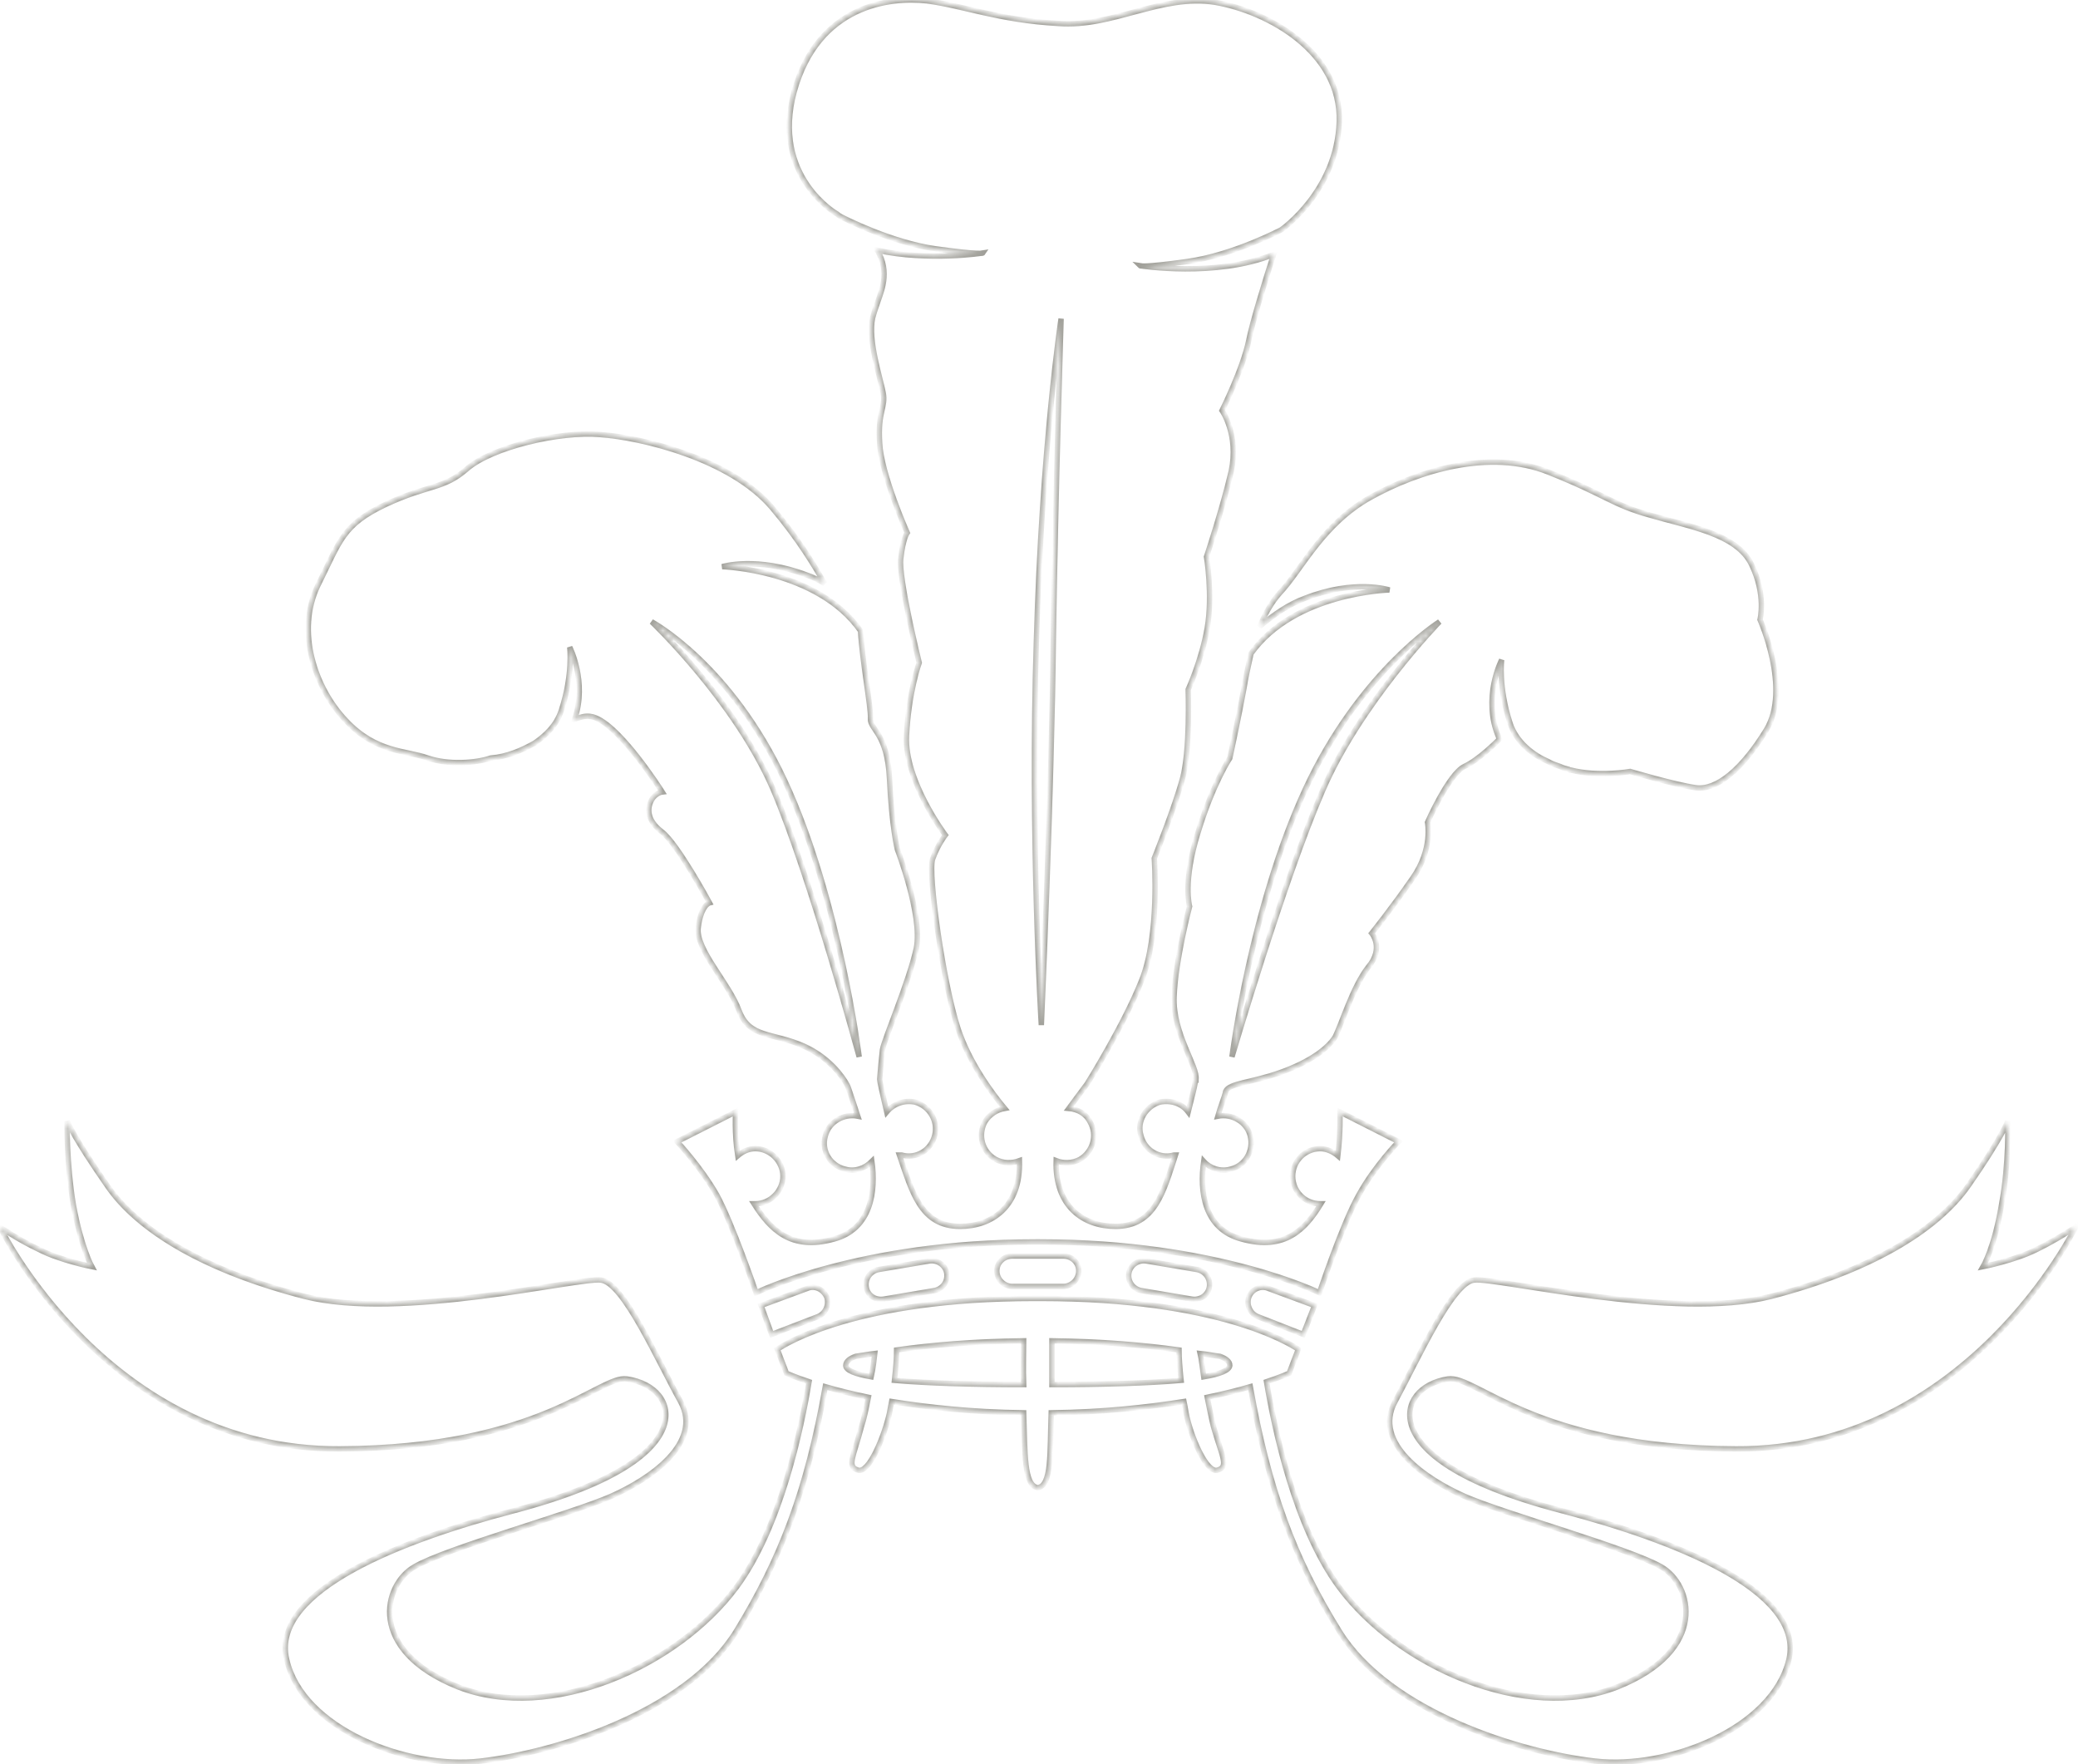 <svg width="384" height="326" viewBox="0 0 384 326" fill="none" xmlns="http://www.w3.org/2000/svg">
<g opacity="0.6">
<mask id="path-1-inside-1_218_7295" fill="white">
<path fill-rule="evenodd" clip-rule="evenodd" d="M195.562 4.337C205.608 5.12 214.61 -1.145 224.525 0.421C234.44 2.118 247.878 9.688 247.486 22.478C247.095 35.268 236.788 42.446 236.788 42.446C236.788 42.446 227.917 47.145 219.437 48.319C211.087 49.494 210.696 49.102 210.696 49.102C210.696 49.102 224.655 51.321 235.353 47.014C233.788 51.843 231.439 59.544 230.787 62.806C229.743 68.027 225.829 75.857 225.829 75.857C225.829 75.857 228.96 80.295 227.525 87.082C225.96 93.868 222.959 102.874 222.959 102.874C222.959 102.874 224.134 109.921 223.09 116.055C222.046 122.059 219.568 127.41 219.568 127.41C219.568 127.41 219.959 138.634 218.524 143.854C217.088 149.206 213.305 158.603 213.305 158.603C213.305 158.603 214.349 172.829 210.957 181.181C207.695 189.403 200.911 200.236 200.911 200.236L197.519 204.804C199.085 204.934 200.65 205.718 201.433 207.284C202.868 209.764 201.955 212.765 199.607 214.201C198.172 214.984 196.476 214.984 195.171 214.462C194.91 222.945 200.259 226.599 206.13 226.599C213.435 226.599 215.001 220.204 217.219 213.418H216.958C214.218 214.201 211.479 212.504 210.826 209.764C210.044 207.153 211.74 204.413 214.349 203.629C216.436 203.238 218.393 203.891 219.568 205.456C220.219 202.846 220.741 200.889 220.872 199.975V199.845V199.714V199.583H221.002V199.453C221.394 197.104 216.697 190.969 216.958 184.183C217.219 177.266 219.828 167.477 219.828 167.477C219.828 167.477 218.524 162.909 221.394 153.774C224.134 144.768 227.265 140.07 227.265 140.07C227.265 140.07 229.091 131.586 229.874 127.149C230.135 125.452 230.656 123.103 231.178 120.754C239.267 109.399 256.749 109.008 256.749 109.008C256.749 109.008 250.356 106.919 241.093 110.574C238.224 111.618 235.353 113.576 232.744 115.794C233.788 113.445 234.962 111.226 236.527 109.53C240.572 105.223 244.355 96.87 253.227 91.911C262.098 86.951 275.276 82.905 286.101 87.212C296.931 91.519 297.845 93.215 304.892 95.174C311.934 97.261 320.937 98.567 323.678 104.309C326.414 109.921 325.243 114.489 325.243 114.489C325.243 114.489 330.982 127.279 326.414 134.849C321.85 142.288 317.154 146.073 313.371 145.551C309.588 145.029 301.237 142.549 301.237 142.549C301.237 142.549 295.494 143.594 290.279 142.288H290.146L289.884 142.158C289.365 142.027 288.842 141.897 288.318 141.636C287.538 141.375 286.753 141.114 286.101 140.722C283.365 139.548 280.234 137.199 279.059 133.675C276.841 126.888 277.493 121.928 277.493 121.928C277.493 121.928 273.839 128.976 276.97 136.285L277.103 136.546C276.58 137.068 273.187 140.461 270.578 141.636C267.708 143.072 263.794 151.946 263.794 151.946C263.794 151.946 264.837 156.906 261.054 162.257C257.271 167.739 253.487 172.437 253.487 172.437C253.487 172.437 255.836 175.178 252.835 178.702C249.965 182.356 247.878 189.403 246.703 191.622C245.399 193.71 242.137 196.19 236.658 198.148C231.178 200.105 227.134 200.105 226.482 201.672V201.802C226.221 202.846 225.569 204.413 225.047 206.24C227.656 205.718 230.396 207.284 231.048 209.894C231.7 212.635 230.135 215.376 227.395 216.028C225.569 216.55 223.612 215.898 222.437 214.592C221.655 220.074 222.437 227.122 229.482 228.949C237.441 231.167 241.224 227.122 244.094 222.423H243.964C241.093 222.423 238.875 220.074 238.875 217.333C238.875 214.592 241.093 212.243 243.964 212.243C245.138 212.243 246.312 212.765 247.225 213.548C247.747 209.241 247.617 205.456 247.617 205.456L258.445 210.938C258.445 210.938 254.009 215.506 251.139 220.727C248.139 225.947 243.833 238.868 243.833 238.868C243.833 238.868 224.786 229.471 192.17 229.471H191.779H191.388C158.772 229.471 139.724 238.868 139.724 238.868C139.724 238.868 135.289 225.947 132.419 220.727C129.418 215.506 125.113 210.938 125.113 210.938L135.941 205.456C135.941 205.456 135.68 209.241 136.333 213.548C137.246 212.765 138.289 212.243 139.594 212.243C142.334 212.243 144.682 214.592 144.682 217.333C144.682 220.074 142.334 222.423 139.594 222.423H139.333C142.334 227.122 146.117 231.167 154.076 228.949C160.99 227.122 161.903 220.074 161.12 214.592C159.816 215.898 157.989 216.55 156.163 216.028C153.423 215.376 151.727 212.635 152.51 209.894C153.162 207.284 155.902 205.718 158.511 206.24C157.467 203.107 156.685 200.628 156.554 200.497C155.641 198.801 153.162 195.407 148.596 193.319C142.725 190.709 138.551 191.883 136.593 186.793C134.767 181.703 128.505 175.438 129.027 171.393C129.549 167.216 131.114 166.825 131.114 166.825C131.114 166.825 125.113 155.731 122.243 153.643C119.373 151.424 119.633 149.206 120.416 147.77C121.199 146.465 122.373 146.334 122.373 146.334C122.373 146.334 113.893 132.891 109.066 132.369C108.153 132.239 107.24 132.5 106.196 132.891C108.544 125.974 105.283 119.579 105.283 119.579C105.283 119.579 105.935 124.539 103.717 131.325C102.804 134.066 100.847 135.893 98.759 137.329C96.411 138.634 93.802 139.808 90.671 140.07C87.931 140.983 82.974 141.375 79.06 140.07C75.146 138.634 69.536 139.156 63.926 133.153C58.186 127.149 54.663 116.708 58.708 108.224C62.882 99.872 63.274 97.001 71.232 93.215C79.321 89.431 81.93 90.475 86.366 86.56C90.932 82.644 103.326 79.642 110.893 80.295C118.459 80.817 135.028 84.732 142.725 93.868C147.683 99.741 150.683 104.831 152.379 107.833C151.336 107.18 150.292 106.659 149.118 106.267C139.855 102.743 133.462 104.701 133.462 104.701C133.462 104.701 151.075 105.223 159.033 116.578C159.294 121.928 160.99 130.803 160.86 132.761C160.729 134.849 163.991 135.371 164.382 143.985C164.773 152.599 165.817 156.906 165.817 156.906C165.817 156.906 170.514 169.043 169.339 175.178C168.035 181.312 163.338 192.144 163.077 193.971C162.947 195.146 162.686 197.626 162.555 199.453C162.555 199.714 163.077 202.063 163.86 205.456C165.165 203.891 167.122 203.238 169.079 203.629C171.818 204.413 173.384 207.153 172.732 209.764C172.079 212.504 169.339 214.201 166.6 213.418H166.208C168.557 220.204 170.122 226.599 177.428 226.599C183.299 226.599 188.648 222.945 188.387 214.462C186.952 214.984 185.386 214.984 183.951 214.201C181.472 212.765 180.689 209.764 181.994 207.284C182.907 205.848 184.212 205.065 185.647 204.804C183.56 202.324 179.124 196.451 177.036 190.056C174.297 181.703 171.427 161.343 172.34 158.733C173.253 156.123 174.688 154.296 174.688 154.296C174.688 154.296 167.122 144.246 167.513 136.024C167.904 127.801 169.861 122.45 169.861 122.45C169.861 122.45 165.948 106.659 166.469 103.135C166.861 99.48 167.644 98.436 167.644 98.436C167.644 98.436 162.816 87.603 162.555 81.861C162.164 75.988 163.73 75.205 163.208 72.594C162.686 69.854 160.338 62.806 161.251 58.76C162.295 54.714 164.382 51.843 162.816 47.667C162.555 47.145 162.425 46.622 162.033 46.231C171.688 48.319 181.603 46.753 181.603 46.753C181.603 46.753 181.342 47.145 172.862 45.97C164.643 44.795 156.032 40.358 155.511 40.097C154.989 39.836 154.728 39.575 154.728 39.575C154.728 39.575 142.464 32.658 146.77 16.866C151.205 0.943 164.382 -0.623 171.296 0.16C178.211 1.074 184.342 3.684 195.562 4.337ZM242.92 241.217L234.44 238.085C233.005 237.432 231.309 238.215 230.787 239.651C230.265 241.086 231.048 242.783 232.483 243.305L240.833 246.568L242.92 241.217ZM221.133 234.561L211.87 232.995C210.304 232.734 208.869 233.778 208.609 235.213C208.347 236.78 209.391 238.215 210.957 238.476L220.219 240.042C221.655 240.303 223.22 239.39 223.481 237.824C223.742 236.258 222.698 234.822 221.133 234.561ZM194.388 255.834C203.781 255.834 212.262 255.573 218.263 255.051C218.002 252.702 217.871 250.875 217.871 249.439C211.348 248.526 203.52 247.873 194.388 247.743C194.388 249.962 194.388 252.833 194.388 255.834ZM222.437 254.399C225.438 253.877 227.134 253.224 227.265 252.311C227.265 251.528 226.482 251.006 225.438 250.614C224.264 250.484 223.09 250.222 221.785 250.092C222.046 251.136 222.177 252.702 222.437 254.399ZM238.224 253.746C238.224 253.746 236.788 254.399 234.049 255.312C235.484 263.926 239.267 282.198 247.486 293.291C258.445 308.04 281.928 318.35 298.887 311.694C315.85 304.907 312.719 292.769 306.976 289.507C301.104 286.114 277.622 279.588 270.578 276.455C263.533 273.323 253.618 266.667 257.793 258.967C261.967 251.266 268.36 236.91 272.404 236.519C276.58 235.997 309.588 244.088 327.327 239.52C344.943 234.953 357.857 227.644 363.857 218.9C369.857 210.286 371.033 207.153 371.033 207.153C371.033 207.153 371.294 214.984 369.857 222.684C368.554 230.515 366.469 234.039 366.469 234.039C366.469 234.039 372.337 232.864 376.253 230.907C380.035 229.079 383.557 226.73 383.557 226.73C383.557 226.73 363.338 267.972 320.804 267.711C283.622 267.581 272.796 254.007 267.577 254.79C262.489 255.573 259.358 259.228 260.924 263.665C262.489 267.972 268.752 273.976 288.842 279.196C308.803 284.417 333.461 293.813 330.591 306.604C327.589 319.394 308.28 326.964 294.714 325.398C281.014 323.831 256.749 316.392 247.486 301.383C239.137 287.941 234.44 275.281 231.048 256.226C228.83 256.879 226.221 257.531 223.09 258.184C223.481 260.141 223.872 262.099 224.264 263.665C225.829 269.147 227.134 270.974 225.047 271.626C222.959 272.41 219.959 265.231 219.176 261.055C219.046 260.272 218.915 259.619 218.785 258.967C212.131 260.011 204.042 260.925 194.258 261.055C193.997 268.494 194.388 274.498 191.779 274.889C189.17 274.498 189.431 268.494 189.17 261.055C179.516 260.925 171.297 260.011 164.773 258.967C164.643 259.619 164.513 260.272 164.382 261.055C163.469 265.231 160.598 272.41 158.511 271.626C156.424 270.974 157.729 269.147 159.163 263.665C159.685 262.099 160.077 260.141 160.468 258.184C157.337 257.531 154.728 256.879 152.51 256.226C149.118 275.411 144.291 287.941 136.071 301.383C126.809 316.392 102.543 323.831 88.844 325.398C75.146 326.964 55.838 319.394 52.968 306.604C49.967 293.813 74.754 284.417 94.715 279.196C114.676 273.976 121.068 267.972 122.634 263.665C124.2 259.228 121.068 255.573 115.85 254.79C110.762 254.007 99.934 267.581 62.752 267.711C20.091 267.972 0 226.73 0 226.73C0 226.73 3.392 229.079 7.306 230.907C11.089 232.864 16.96 234.039 16.96 234.039C16.96 234.039 15.003 230.515 13.568 222.684C12.263 214.984 12.394 207.153 12.394 207.153C12.394 207.153 13.698 210.286 19.7 218.9C25.57 227.644 38.486 234.953 56.229 239.52C73.972 244.088 106.978 235.997 111.023 236.519C115.198 236.91 121.46 251.266 125.765 258.967C129.94 266.667 120.025 273.323 112.98 276.455C105.935 279.588 82.321 286.114 76.581 289.507C70.841 292.769 67.71 304.907 84.669 311.694C101.63 318.35 125.113 308.04 136.071 293.291C144.291 282.198 148.074 263.926 149.509 255.312C146.77 254.399 145.335 253.746 145.335 253.746L143.639 249.309C145.204 248.265 158.38 239.912 191.126 239.912H191.779H192.301C225.177 239.912 238.354 248.265 239.919 249.309L238.224 253.746ZM158.12 250.614C157.076 251.006 156.293 251.528 156.293 252.311C156.293 253.224 158.12 253.877 160.99 254.399C161.381 252.702 161.512 251.136 161.642 250.092C160.468 250.222 159.163 250.484 158.12 250.614ZM165.295 255.051C171.297 255.573 179.776 255.834 189.17 255.834C189.039 252.833 189.17 249.962 189.17 247.743C179.907 247.873 172.079 248.526 165.686 249.439C165.686 250.875 165.556 252.702 165.295 255.051ZM140.638 241.217L149.118 238.085C150.553 237.432 152.118 238.215 152.771 239.651C153.293 241.086 152.51 242.783 151.075 243.305L142.595 246.568L140.638 241.217ZM162.425 234.561L171.688 232.995C173.253 232.734 174.688 233.778 174.949 235.213C175.21 236.78 174.167 238.215 172.601 238.476L163.338 240.042C161.773 240.303 160.338 239.39 160.077 237.824C159.816 236.258 160.86 234.822 162.425 234.561ZM187.082 232.081H191.779H196.476C198.041 232.081 199.346 233.256 199.346 234.822C199.346 236.388 198.041 237.693 196.476 237.693H191.779H187.082C185.517 237.693 184.212 236.388 184.212 234.822C184.212 233.256 185.517 232.081 187.082 232.081ZM158.772 195.277C158.772 195.277 155.119 166.042 145.074 144.376C135.028 122.712 120.416 114.881 120.416 114.881C120.416 114.881 135.811 129.498 142.856 145.812C149.77 161.996 158.772 195.277 158.772 195.277ZM227.656 195.277C227.656 195.277 231.178 167.477 241.224 145.812C251.27 124.147 266.012 114.881 266.012 114.881C266.012 114.881 251.27 130.02 244.355 146.204C237.31 162.387 227.656 195.277 227.656 195.277ZM192.431 189.403C192.431 189.403 194.388 145.16 194.649 118.144C195.041 91.258 196.084 58.891 196.084 58.891C196.084 58.891 192.562 82.122 191.518 118.405C190.344 154.687 192.431 189.403 192.431 189.403Z"/>
</mask>
<path fill-rule="evenodd" clip-rule="evenodd" d="M195.562 4.337C205.608 5.12 214.61 -1.145 224.525 0.421C234.44 2.118 247.878 9.688 247.486 22.478C247.095 35.268 236.788 42.446 236.788 42.446C236.788 42.446 227.917 47.145 219.437 48.319C211.087 49.494 210.696 49.102 210.696 49.102C210.696 49.102 224.655 51.321 235.353 47.014C233.788 51.843 231.439 59.544 230.787 62.806C229.743 68.027 225.829 75.857 225.829 75.857C225.829 75.857 228.96 80.295 227.525 87.082C225.96 93.868 222.959 102.874 222.959 102.874C222.959 102.874 224.134 109.921 223.09 116.055C222.046 122.059 219.568 127.41 219.568 127.41C219.568 127.41 219.959 138.634 218.524 143.854C217.088 149.206 213.305 158.603 213.305 158.603C213.305 158.603 214.349 172.829 210.957 181.181C207.695 189.403 200.911 200.236 200.911 200.236L197.519 204.804C199.085 204.934 200.65 205.718 201.433 207.284C202.868 209.764 201.955 212.765 199.607 214.201C198.172 214.984 196.476 214.984 195.171 214.462C194.91 222.945 200.259 226.599 206.13 226.599C213.435 226.599 215.001 220.204 217.219 213.418H216.958C214.218 214.201 211.479 212.504 210.826 209.764C210.044 207.153 211.74 204.413 214.349 203.629C216.436 203.238 218.393 203.891 219.568 205.456C220.219 202.846 220.741 200.889 220.872 199.975V199.845V199.714V199.583H221.002V199.453C221.394 197.104 216.697 190.969 216.958 184.183C217.219 177.266 219.828 167.477 219.828 167.477C219.828 167.477 218.524 162.909 221.394 153.774C224.134 144.768 227.265 140.07 227.265 140.07C227.265 140.07 229.091 131.586 229.874 127.149C230.135 125.452 230.656 123.103 231.178 120.754C239.267 109.399 256.749 109.008 256.749 109.008C256.749 109.008 250.356 106.919 241.093 110.574C238.224 111.618 235.353 113.576 232.744 115.794C233.788 113.445 234.962 111.226 236.527 109.53C240.572 105.223 244.355 96.87 253.227 91.911C262.098 86.951 275.276 82.905 286.101 87.212C296.931 91.519 297.845 93.215 304.892 95.174C311.934 97.261 320.937 98.567 323.678 104.309C326.414 109.921 325.243 114.489 325.243 114.489C325.243 114.489 330.982 127.279 326.414 134.849C321.85 142.288 317.154 146.073 313.371 145.551C309.588 145.029 301.237 142.549 301.237 142.549C301.237 142.549 295.494 143.594 290.279 142.288H290.146L289.884 142.158C289.365 142.027 288.842 141.897 288.318 141.636C287.538 141.375 286.753 141.114 286.101 140.722C283.365 139.548 280.234 137.199 279.059 133.675C276.841 126.888 277.493 121.928 277.493 121.928C277.493 121.928 273.839 128.976 276.97 136.285L277.103 136.546C276.58 137.068 273.187 140.461 270.578 141.636C267.708 143.072 263.794 151.946 263.794 151.946C263.794 151.946 264.837 156.906 261.054 162.257C257.271 167.739 253.487 172.437 253.487 172.437C253.487 172.437 255.836 175.178 252.835 178.702C249.965 182.356 247.878 189.403 246.703 191.622C245.399 193.71 242.137 196.19 236.658 198.148C231.178 200.105 227.134 200.105 226.482 201.672V201.802C226.221 202.846 225.569 204.413 225.047 206.24C227.656 205.718 230.396 207.284 231.048 209.894C231.7 212.635 230.135 215.376 227.395 216.028C225.569 216.55 223.612 215.898 222.437 214.592C221.655 220.074 222.437 227.122 229.482 228.949C237.441 231.167 241.224 227.122 244.094 222.423H243.964C241.093 222.423 238.875 220.074 238.875 217.333C238.875 214.592 241.093 212.243 243.964 212.243C245.138 212.243 246.312 212.765 247.225 213.548C247.747 209.241 247.617 205.456 247.617 205.456L258.445 210.938C258.445 210.938 254.009 215.506 251.139 220.727C248.139 225.947 243.833 238.868 243.833 238.868C243.833 238.868 224.786 229.471 192.17 229.471H191.779H191.388C158.772 229.471 139.724 238.868 139.724 238.868C139.724 238.868 135.289 225.947 132.419 220.727C129.418 215.506 125.113 210.938 125.113 210.938L135.941 205.456C135.941 205.456 135.68 209.241 136.333 213.548C137.246 212.765 138.289 212.243 139.594 212.243C142.334 212.243 144.682 214.592 144.682 217.333C144.682 220.074 142.334 222.423 139.594 222.423H139.333C142.334 227.122 146.117 231.167 154.076 228.949C160.99 227.122 161.903 220.074 161.12 214.592C159.816 215.898 157.989 216.55 156.163 216.028C153.423 215.376 151.727 212.635 152.51 209.894C153.162 207.284 155.902 205.718 158.511 206.24C157.467 203.107 156.685 200.628 156.554 200.497C155.641 198.801 153.162 195.407 148.596 193.319C142.725 190.709 138.551 191.883 136.593 186.793C134.767 181.703 128.505 175.438 129.027 171.393C129.549 167.216 131.114 166.825 131.114 166.825C131.114 166.825 125.113 155.731 122.243 153.643C119.373 151.424 119.633 149.206 120.416 147.77C121.199 146.465 122.373 146.334 122.373 146.334C122.373 146.334 113.893 132.891 109.066 132.369C108.153 132.239 107.24 132.5 106.196 132.891C108.544 125.974 105.283 119.579 105.283 119.579C105.283 119.579 105.935 124.539 103.717 131.325C102.804 134.066 100.847 135.893 98.759 137.329C96.411 138.634 93.802 139.808 90.671 140.07C87.931 140.983 82.974 141.375 79.06 140.07C75.146 138.634 69.536 139.156 63.926 133.153C58.186 127.149 54.663 116.708 58.708 108.224C62.882 99.872 63.274 97.001 71.232 93.215C79.321 89.431 81.93 90.475 86.366 86.56C90.932 82.644 103.326 79.642 110.893 80.295C118.459 80.817 135.028 84.732 142.725 93.868C147.683 99.741 150.683 104.831 152.379 107.833C151.336 107.18 150.292 106.659 149.118 106.267C139.855 102.743 133.462 104.701 133.462 104.701C133.462 104.701 151.075 105.223 159.033 116.578C159.294 121.928 160.99 130.803 160.86 132.761C160.729 134.849 163.991 135.371 164.382 143.985C164.773 152.599 165.817 156.906 165.817 156.906C165.817 156.906 170.514 169.043 169.339 175.178C168.035 181.312 163.338 192.144 163.077 193.971C162.947 195.146 162.686 197.626 162.555 199.453C162.555 199.714 163.077 202.063 163.86 205.456C165.165 203.891 167.122 203.238 169.079 203.629C171.818 204.413 173.384 207.153 172.732 209.764C172.079 212.504 169.339 214.201 166.6 213.418H166.208C168.557 220.204 170.122 226.599 177.428 226.599C183.299 226.599 188.648 222.945 188.387 214.462C186.952 214.984 185.386 214.984 183.951 214.201C181.472 212.765 180.689 209.764 181.994 207.284C182.907 205.848 184.212 205.065 185.647 204.804C183.56 202.324 179.124 196.451 177.036 190.056C174.297 181.703 171.427 161.343 172.34 158.733C173.253 156.123 174.688 154.296 174.688 154.296C174.688 154.296 167.122 144.246 167.513 136.024C167.904 127.801 169.861 122.45 169.861 122.45C169.861 122.45 165.948 106.659 166.469 103.135C166.861 99.48 167.644 98.436 167.644 98.436C167.644 98.436 162.816 87.603 162.555 81.861C162.164 75.988 163.73 75.205 163.208 72.594C162.686 69.854 160.338 62.806 161.251 58.76C162.295 54.714 164.382 51.843 162.816 47.667C162.555 47.145 162.425 46.622 162.033 46.231C171.688 48.319 181.603 46.753 181.603 46.753C181.603 46.753 181.342 47.145 172.862 45.97C164.643 44.795 156.032 40.358 155.511 40.097C154.989 39.836 154.728 39.575 154.728 39.575C154.728 39.575 142.464 32.658 146.77 16.866C151.205 0.943 164.382 -0.623 171.296 0.16C178.211 1.074 184.342 3.684 195.562 4.337ZM242.92 241.217L234.44 238.085C233.005 237.432 231.309 238.215 230.787 239.651C230.265 241.086 231.048 242.783 232.483 243.305L240.833 246.568L242.92 241.217ZM221.133 234.561L211.87 232.995C210.304 232.734 208.869 233.778 208.609 235.213C208.347 236.78 209.391 238.215 210.957 238.476L220.219 240.042C221.655 240.303 223.22 239.39 223.481 237.824C223.742 236.258 222.698 234.822 221.133 234.561ZM194.388 255.834C203.781 255.834 212.262 255.573 218.263 255.051C218.002 252.702 217.871 250.875 217.871 249.439C211.348 248.526 203.52 247.873 194.388 247.743C194.388 249.962 194.388 252.833 194.388 255.834ZM222.437 254.399C225.438 253.877 227.134 253.224 227.265 252.311C227.265 251.528 226.482 251.006 225.438 250.614C224.264 250.484 223.09 250.222 221.785 250.092C222.046 251.136 222.177 252.702 222.437 254.399ZM238.224 253.746C238.224 253.746 236.788 254.399 234.049 255.312C235.484 263.926 239.267 282.198 247.486 293.291C258.445 308.04 281.928 318.35 298.887 311.694C315.85 304.907 312.719 292.769 306.976 289.507C301.104 286.114 277.622 279.588 270.578 276.455C263.533 273.323 253.618 266.667 257.793 258.967C261.967 251.266 268.36 236.91 272.404 236.519C276.58 235.997 309.588 244.088 327.327 239.52C344.943 234.953 357.857 227.644 363.857 218.9C369.857 210.286 371.033 207.153 371.033 207.153C371.033 207.153 371.294 214.984 369.857 222.684C368.554 230.515 366.469 234.039 366.469 234.039C366.469 234.039 372.337 232.864 376.253 230.907C380.035 229.079 383.557 226.73 383.557 226.73C383.557 226.73 363.338 267.972 320.804 267.711C283.622 267.581 272.796 254.007 267.577 254.79C262.489 255.573 259.358 259.228 260.924 263.665C262.489 267.972 268.752 273.976 288.842 279.196C308.803 284.417 333.461 293.813 330.591 306.604C327.589 319.394 308.28 326.964 294.714 325.398C281.014 323.831 256.749 316.392 247.486 301.383C239.137 287.941 234.44 275.281 231.048 256.226C228.83 256.879 226.221 257.531 223.09 258.184C223.481 260.141 223.872 262.099 224.264 263.665C225.829 269.147 227.134 270.974 225.047 271.626C222.959 272.41 219.959 265.231 219.176 261.055C219.046 260.272 218.915 259.619 218.785 258.967C212.131 260.011 204.042 260.925 194.258 261.055C193.997 268.494 194.388 274.498 191.779 274.889C189.17 274.498 189.431 268.494 189.17 261.055C179.516 260.925 171.297 260.011 164.773 258.967C164.643 259.619 164.513 260.272 164.382 261.055C163.469 265.231 160.598 272.41 158.511 271.626C156.424 270.974 157.729 269.147 159.163 263.665C159.685 262.099 160.077 260.141 160.468 258.184C157.337 257.531 154.728 256.879 152.51 256.226C149.118 275.411 144.291 287.941 136.071 301.383C126.809 316.392 102.543 323.831 88.844 325.398C75.146 326.964 55.838 319.394 52.968 306.604C49.967 293.813 74.754 284.417 94.715 279.196C114.676 273.976 121.068 267.972 122.634 263.665C124.2 259.228 121.068 255.573 115.85 254.79C110.762 254.007 99.934 267.581 62.752 267.711C20.091 267.972 0 226.73 0 226.73C0 226.73 3.392 229.079 7.306 230.907C11.089 232.864 16.96 234.039 16.96 234.039C16.96 234.039 15.003 230.515 13.568 222.684C12.263 214.984 12.394 207.153 12.394 207.153C12.394 207.153 13.698 210.286 19.7 218.9C25.57 227.644 38.486 234.953 56.229 239.52C73.972 244.088 106.978 235.997 111.023 236.519C115.198 236.91 121.46 251.266 125.765 258.967C129.94 266.667 120.025 273.323 112.98 276.455C105.935 279.588 82.321 286.114 76.581 289.507C70.841 292.769 67.71 304.907 84.669 311.694C101.63 318.35 125.113 308.04 136.071 293.291C144.291 282.198 148.074 263.926 149.509 255.312C146.77 254.399 145.335 253.746 145.335 253.746L143.639 249.309C145.204 248.265 158.38 239.912 191.126 239.912H191.779H192.301C225.177 239.912 238.354 248.265 239.919 249.309L238.224 253.746ZM158.12 250.614C157.076 251.006 156.293 251.528 156.293 252.311C156.293 253.224 158.12 253.877 160.99 254.399C161.381 252.702 161.512 251.136 161.642 250.092C160.468 250.222 159.163 250.484 158.12 250.614ZM165.295 255.051C171.297 255.573 179.776 255.834 189.17 255.834C189.039 252.833 189.17 249.962 189.17 247.743C179.907 247.873 172.079 248.526 165.686 249.439C165.686 250.875 165.556 252.702 165.295 255.051ZM140.638 241.217L149.118 238.085C150.553 237.432 152.118 238.215 152.771 239.651C153.293 241.086 152.51 242.783 151.075 243.305L142.595 246.568L140.638 241.217ZM162.425 234.561L171.688 232.995C173.253 232.734 174.688 233.778 174.949 235.213C175.21 236.78 174.167 238.215 172.601 238.476L163.338 240.042C161.773 240.303 160.338 239.39 160.077 237.824C159.816 236.258 160.86 234.822 162.425 234.561ZM187.082 232.081H191.779H196.476C198.041 232.081 199.346 233.256 199.346 234.822C199.346 236.388 198.041 237.693 196.476 237.693H191.779H187.082C185.517 237.693 184.212 236.388 184.212 234.822C184.212 233.256 185.517 232.081 187.082 232.081ZM158.772 195.277C158.772 195.277 155.119 166.042 145.074 144.376C135.028 122.712 120.416 114.881 120.416 114.881C120.416 114.881 135.811 129.498 142.856 145.812C149.77 161.996 158.772 195.277 158.772 195.277ZM227.656 195.277C227.656 195.277 231.178 167.477 241.224 145.812C251.27 124.147 266.012 114.881 266.012 114.881C266.012 114.881 251.27 130.02 244.355 146.204C237.31 162.387 227.656 195.277 227.656 195.277ZM192.431 189.403C192.431 189.403 194.388 145.16 194.649 118.144C195.041 91.258 196.084 58.891 196.084 58.891C196.084 58.891 192.562 82.122 191.518 118.405C190.344 154.687 192.431 189.403 192.431 189.403Z" stroke="#605F54" mask="url(#path-1-inside-1_218_7295)"/>
</g>
</svg>
